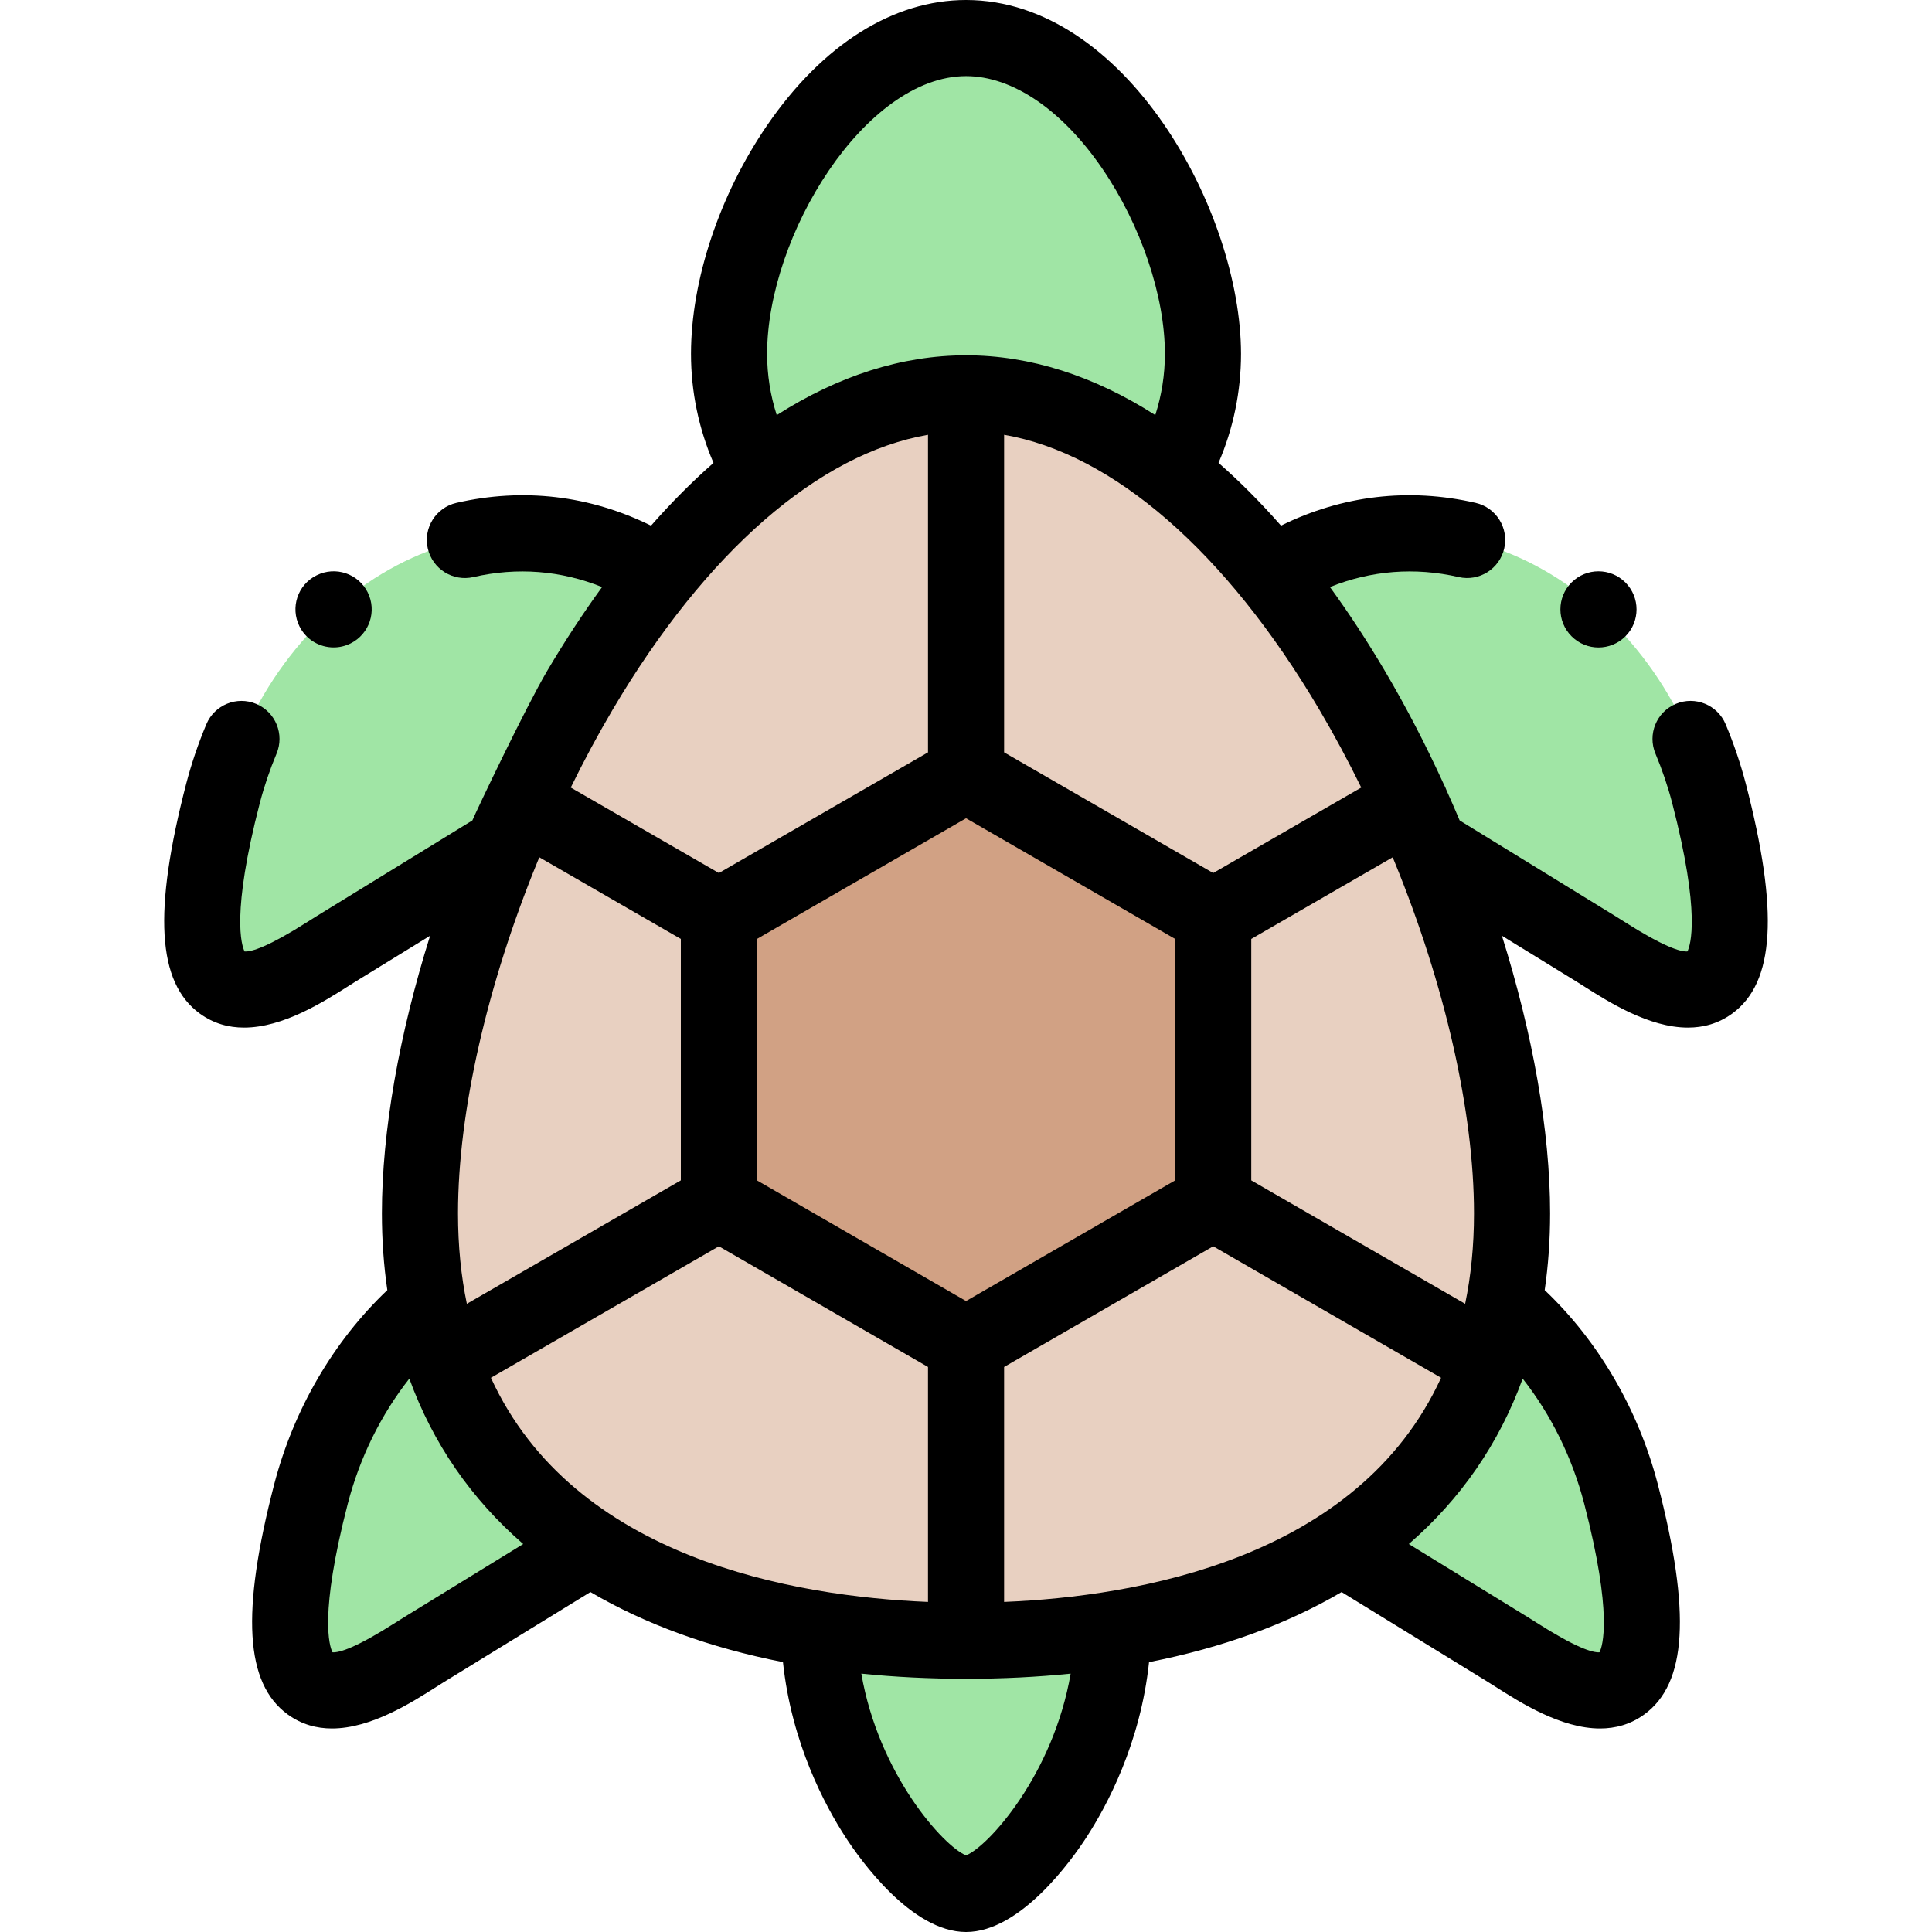 <svg id="Layer_1" enable-background="new 0 0 512 512" height="512" viewBox="0 0 512 512" width="512" xmlns="http://www.w3.org/2000/svg"><g clip-rule="evenodd" fill-rule="evenodd"><path d="m337.105 152.162c45.775-28.931 101.583 3.372 115.783 58.033 19.869 76.593-19.245 47.831-29.959 41.257l-44.131-27.118c-1.587-3.854-3.231-7.707-4.96-11.533-10.034-22.045-22.476-43.071-36.733-60.639z" fill="#a0e5a5"/><path d="m288.751 337.537-32.736 18.901-32.765-18.901-32.737-18.9v-37.829-37.8l32.737-18.9 32.765-18.901 32.736 18.901 32.765 18.9v37.8 37.829z" fill="#d1a184"/><path d="m321.516 243.008-32.765-18.9-32.737-18.9v-100.962c19.188 0 37.527 7.934 54.278 21.11 9.467 7.424 18.452 16.52 26.813 26.806 14.257 17.568 26.699 38.594 36.733 60.639z" fill="#e8d0c1"/><path d="m223.25 224.108-32.737 18.9-52.35-30.206c10.034-22.046 22.476-43.071 36.733-60.639 8.361-10.286 17.346-19.382 26.813-26.806 16.751-13.176 35.089-21.11 54.306-21.11v100.962z" fill="#e8d0c1"/><path d="m190.513 318.637-73.041 42.136c-2.806-8.076-4.705-16.832-5.584-26.353-.397-4.165-.595-8.444-.595-12.865 0-22.924 5.329-50.58 14.824-78.35 3.486-10.201 7.511-20.402 12.046-30.405l52.35 30.206v37.8z" fill="#e8d0c1"/><path d="m394.529 360.773-73.013-42.136v-37.829-37.8l52.322-30.206c4.535 10.003 8.56 20.204 12.046 30.405 9.495 27.769 14.824 55.426 14.824 78.35 0 4.42-.198 8.699-.595 12.865-.879 9.519-2.778 18.275-5.584 26.351z" fill="#e8d0c1"/><path d="m367.858 400.642c-18.593 16.52-43.904 26.664-72.899 31.283-12.414 1.955-25.452 2.89-38.944 2.89v-78.378l32.737-18.9 32.765-18.9 73.013 42.136c-5.585 16.038-14.74 29.271-26.672 39.869z" fill="#e8d0c1"/><path d="m256.015 434.815c-13.52 0-26.558-.935-38.972-2.89-28.967-4.619-54.306-14.763-72.899-31.283-11.933-10.598-21.087-23.831-26.671-39.869l73.041-42.136 32.737 18.9 32.765 18.9v78.378z" fill="#e8d0c1"/><path d="m294.958 431.925c-.765 38.792-27.691 69.99-38.944 69.99-11.281 0-38.207-31.198-38.972-69.99 12.414 1.955 25.452 2.89 38.972 2.89 13.492 0 26.53-.935 38.944-2.89z" fill="#a0e5a5"/><path d="m256.015 104.246c-19.217 0-37.555 7.934-54.306 21.11-5.414-9.294-8.503-20.062-8.503-31.566 0-34.683 28.117-83.705 62.809-83.705 34.664 0 62.781 49.022 62.781 83.705 0 11.504-3.089 22.272-8.503 31.566-16.752-13.176-35.09-21.11-54.278-21.11z" fill="#a0e5a5"/><path d="m144.143 400.642c-11.933-10.598-21.087-23.831-26.671-39.869-1.644-4.76-3.004-9.804-3.996-15.075-14.427 12.156-25.707 29.611-31.064 50.24-19.869 76.593 19.245 47.831 29.959 41.229l44.131-27.118c-4.394-2.861-8.504-6.007-12.359-9.407z" fill="#a0e5a5"/><path d="m429.589 395.938c-5.357-20.629-16.638-38.084-31.064-50.24-.992 5.271-2.352 10.314-3.996 15.075-5.584 16.038-14.739 29.271-26.671 39.869-3.826 3.4-7.964 6.546-12.358 9.408l44.131 27.118c10.713 6.602 49.827 35.363 29.958-41.23z" fill="#a0e5a5"/><path d="m174.896 152.162c-45.775-28.931-101.583 3.372-115.783 58.033-19.869 76.593 19.245 47.831 29.959 41.257l44.131-27.118c1.587-3.854 3.231-7.707 4.96-11.533 10.033-22.045 22.476-43.071 36.733-60.639z" fill="#a0e5a5"/></g><path d="m462.644 207.644c-1.387-5.305-3.182-10.593-5.333-15.719-2.156-5.135-8.069-7.55-13.202-5.395-5.135 2.156-7.55 8.067-5.395 13.202 1.785 4.25 3.27 8.628 4.413 12.995 7.652 29.499 4.846 37.836 4.057 39.415-1.88.132-6.348-1.27-16.735-7.873-.837-.532-1.591-1.01-2.24-1.409l-41.383-25.43c-1.14-2.712-2.316-5.411-3.525-8.093-.174-.473-.382-.938-.632-1.392-4.743-10.399-9.985-20.529-15.66-30.139-4.694-7.948-9.556-15.355-14.555-22.233 10.874-4.386 22.479-5.319 34.092-2.651 5.434 1.25 10.84-2.143 12.088-7.57 1.248-5.428-2.142-10.84-7.57-12.088-17.725-4.074-35.388-1.971-51.585 6.031-5.398-6.148-10.925-11.695-16.557-16.629 3.911-9.062 5.96-18.896 5.96-28.879-.002-37.765-30.598-93.787-72.867-93.787-19.325 0-38.053 11.802-52.735 33.231-12.623 18.427-20.159 41.065-20.159 60.558 0 9.985 2.05 19.822 5.963 28.886-5.631 4.933-11.158 10.479-16.555 16.625-16.199-8.004-33.864-10.108-51.59-6.034-5.428 1.248-8.817 6.66-7.57 12.088 1.248 5.428 6.655 8.818 12.088 7.57 11.616-2.67 23.222-1.735 34.096 2.653-4.999 6.877-9.861 14.283-14.555 22.23-5.669 9.598-18.683 36.922-19.819 39.623l-41.381 25.427c-.654.402-1.409.881-2.245 1.413-10.389 6.604-14.846 8.009-16.735 7.873-.789-1.58-3.595-9.915 4.052-39.396 1.147-4.386 2.633-8.765 4.417-13.014 2.156-5.136-.26-11.046-5.395-13.202-5.136-2.154-11.046.259-13.203 5.395-2.152 5.126-3.946 10.414-5.338 15.738-8.801 33.927-7.691 52.721 3.599 60.938 3.671 2.671 7.668 3.721 11.728 3.721 10.34-.001 21.067-6.819 27.694-11.031.735-.468 1.398-.889 1.979-1.247l19.63-12.062c-8.148 25.953-12.773 51.662-12.773 73.574 0 7.043.487 13.823 1.435 20.337-14.256 13.545-24.827 31.615-29.993 51.513-8.804 33.936-7.691 52.731 3.607 60.942 3.668 2.666 7.661 3.715 11.717 3.715 10.362-.001 21.111-6.853 27.749-11.086.72-.46 1.372-.875 1.926-1.217l38.817-23.852c14.461 8.493 31.556 14.745 51.026 18.571 2.275 21.492 11.14 38.037 16.641 46.489 3.824 5.872 17.423 25.033 31.882 25.033 14.458 0 28.048-19.163 31.869-25.037 5.496-8.449 14.351-24.992 16.625-46.481 19.472-3.824 36.569-10.077 51.031-18.571l38.8 23.842c.566.349 1.217.764 1.938 1.224 6.638 4.233 17.387 11.086 27.749 11.086 4.054 0 8.05-1.049 11.717-3.715 11.298-8.211 12.411-27.006 3.607-60.944-5.167-19.896-15.737-37.966-29.993-51.511.948-6.514 1.435-13.295 1.435-20.337 0-21.912-4.624-47.62-12.772-73.573l19.634 12.065c.576.353 1.239.775 1.974 1.243 6.627 4.212 17.352 11.031 27.694 11.031 4.059 0 8.059-1.05 11.728-3.721 11.289-8.22 12.399-27.014 3.593-60.959zm-93.566 19.551c.161.389.322.778.482 1.168.024.055.043.112.068.166 13.171 32.198 20.995 65.882 20.995 93.027 0 8.694-.822 16.663-2.343 23.968l-56.68-32.71v-63.983zm-19.438-39.132c3.932 6.659 7.644 13.574 11.108 20.65l-39.233 22.649-55.415-31.98v-84.156c28.832 4.981 58.77 30.895 83.54 72.837zm-38.208 60.77v63.979l-55.418 31.982-55.416-31.979v-63.985l55.416-31.979zm-55.417-228.664c12.277 0 25.423 8.916 36.069 24.46 10.255 14.975 16.627 33.813 16.627 49.16 0 5.539-.873 11.01-2.549 16.212-16.284-10.406-33.187-15.84-50.146-15.84-16.969 0-33.881 5.437-50.173 15.848-1.678-5.204-2.552-10.678-2.552-16.22-.001-31.465 26.066-73.62 52.724-73.62zm-93.651 167.894c24.775-41.943 54.723-67.859 83.567-72.837v84.157l-55.417 31.981-39.258-22.652c3.464-7.076 7.175-13.99 11.108-20.649zm-19.986 40.457c.015-.033.027-.067.041-.101.168-.409.337-.818.506-1.227l37.504 21.639v63.98l-56.707 32.713c-1.521-7.306-2.344-15.275-2.344-23.97 0-27.147 7.826-60.835 21-93.034zm-35.299 200.062c-.642.395-1.381.866-2.199 1.388-10.398 6.63-14.853 8.036-16.766 7.91-.79-1.583-3.59-9.925 4.059-39.408 3.174-12.226 8.805-23.581 16.305-33.122 6.247 17.204 16.431 31.91 30.178 43.829zm23.021-63.452 60.412-34.85 55.418 31.981v62.263c-35.32-1.439-93.833-11.408-115.83-59.394zm125.914 126.566c-5.945-2.397-23.133-21.424-27.75-48.167 8.855.899 18.103 1.37 27.751 1.37 9.638 0 18.876-.47 27.722-1.368-4.613 26.741-21.784 45.768-27.723 48.165zm10.085-67.172v-62.263l55.417-31.981 60.387 34.849c-21.992 47.986-80.49 57.955-115.804 59.395zm137.425-59.173c7.499 9.541 13.13 20.895 16.304 33.119 7.649 29.484 4.849 37.827 4.059 39.41-1.905.123-6.369-1.282-16.766-7.91-.818-.522-1.557-.993-2.211-1.395l-31.561-19.393c13.746-11.919 23.929-26.626 30.175-43.831z"/><path d="m416.506 168.644c1.966 1.965 4.538 2.946 7.111 2.946 2.581 0 5.165-.988 7.137-2.961 3.938-3.938 3.924-10.337-.014-14.276-3.938-3.938-10.325-3.938-14.263 0-3.938 3.939-3.938 10.324 0 14.263z"/><path d="m88.411 171.575c1.522 0 3.067-.345 4.519-1.07 4.982-2.491 7.001-8.549 4.51-13.531s-8.549-7.001-13.531-4.51l-.057.028c-4.982 2.491-6.972 8.534-4.482 13.516 1.767 3.531 5.338 5.567 9.041 5.567z"/></svg>